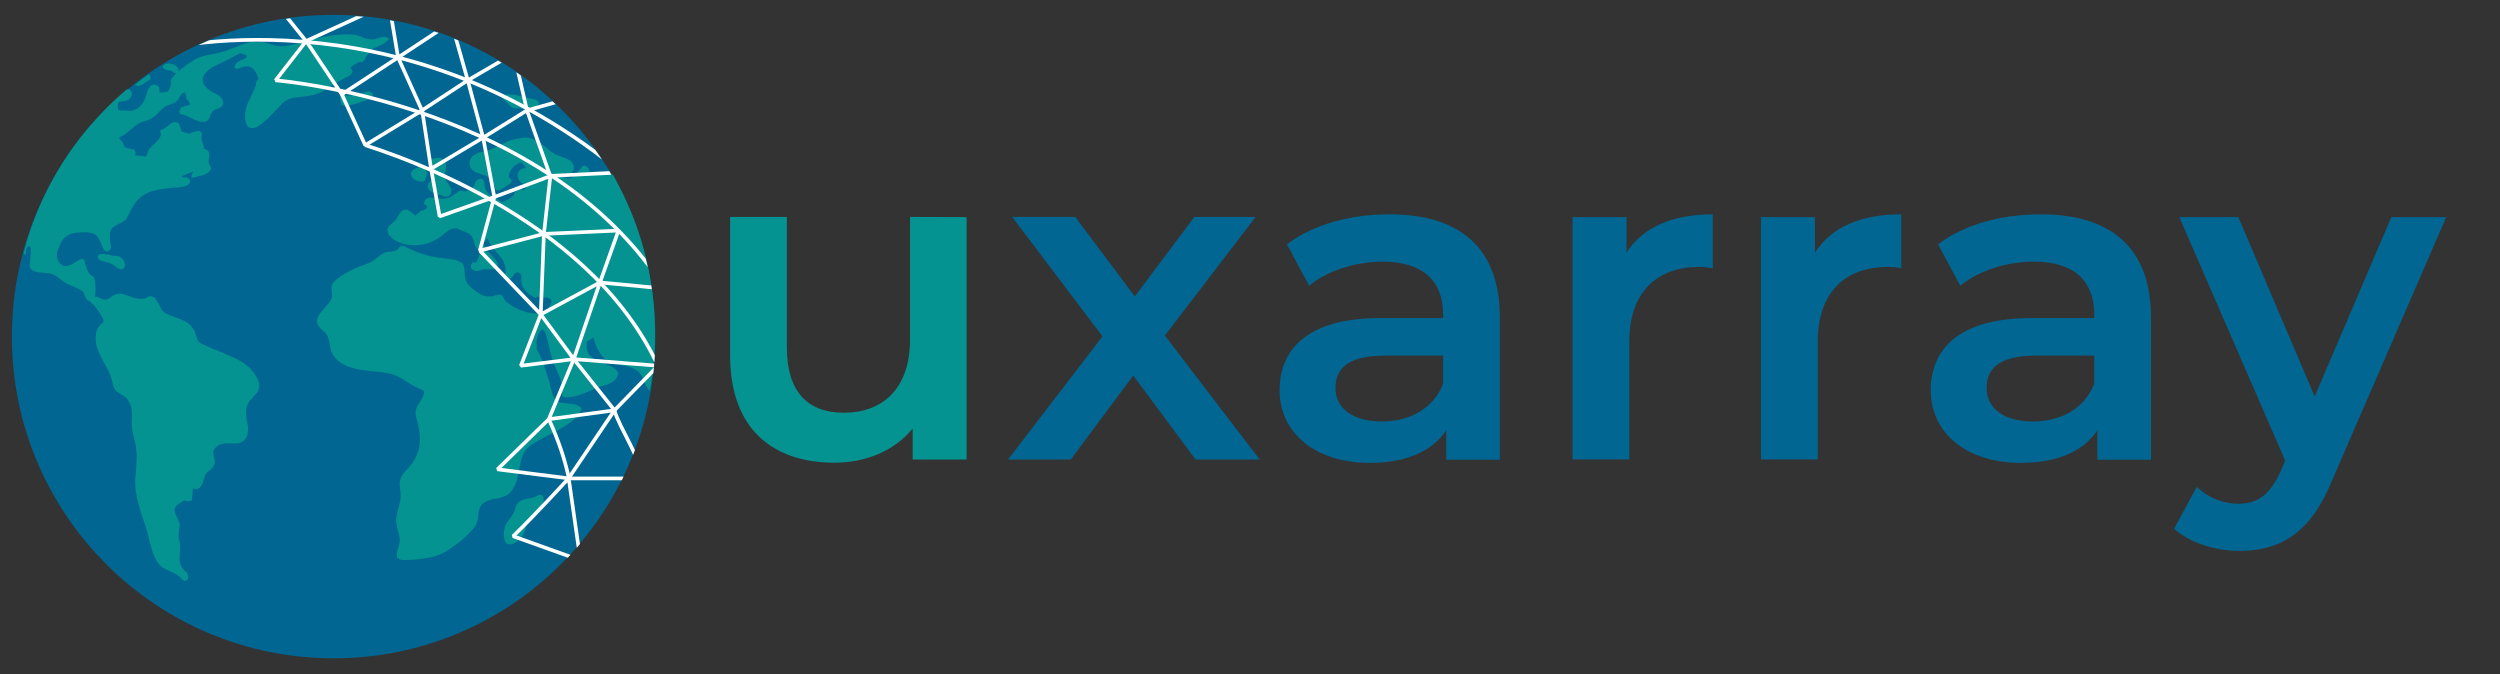 <?xml version="1.0" encoding="utf-8"?>
<!-- Generator: Adobe Illustrator 28.6.0, SVG Export Plug-In . SVG Version: 9.03 Build 54939)  -->
<svg version="1.1" id="Layer_1" xmlns="http://www.w3.org/2000/svg" xmlns:xlink="http://www.w3.org/1999/xlink" x="0px" y="0px"
	 viewBox="0 0 1431.3 386" style="enable-background:new 0 0 1431.3 386;" xml:space="preserve">
<rect x="0" y="0" width="1431.3" height="386" fill="#333333" stroke="none"/>
<style type="text/css">
	.st0{fill:#016691;}
	.st1{fill:#049390;}

		.st2{clip-path:url(#SVGID_00000181052237492010938850000009655721070372270984_);fill:none;stroke:#FFFFFF;stroke-width:2.102;stroke-miterlimit:10;}

		.st3{clip-path:url(#SVGID_00000072982164508992520020000004336808060511009710_);fill:none;stroke:#FFFFFF;stroke-width:2.102;stroke-linejoin:bevel;stroke-miterlimit:10;}

		.st4{clip-path:url(#SVGID_00000035490569250351047600000003249467704850289854_);fill:none;stroke:#FFFFFF;stroke-width:2.102;stroke-miterlimit:10;}

		.st5{clip-path:url(#SVGID_00000012459317637018457550000007976546515502772370_);fill:none;stroke:#FFFFFF;stroke-width:2.102;stroke-linejoin:bevel;stroke-miterlimit:10;}

		.st6{clip-path:url(#SVGID_00000005266531192123128140000014039491931983749039_);fill:none;stroke:#FFFFFF;stroke-width:2.102;stroke-linejoin:bevel;stroke-miterlimit:10;}

		.st7{clip-path:url(#SVGID_00000125583737903567506600000004097583863493452961_);fill:none;stroke:#FFFFFF;stroke-width:2.102;stroke-linejoin:bevel;stroke-miterlimit:10;}

		.st8{clip-path:url(#SVGID_00000120544737293784011230000001113490038714038165_);fill:none;stroke:#FFFFFF;stroke-width:2.102;stroke-linejoin:bevel;stroke-miterlimit:10;}

		.st9{clip-path:url(#SVGID_00000001655851825801654690000018391841574175128450_);fill:none;stroke:#FFFFFF;stroke-width:2.102;stroke-linejoin:bevel;stroke-miterlimit:10;}

		.st10{clip-path:url(#SVGID_00000021115921540867199190000010225779486471429535_);fill:none;stroke:#FFFFFF;stroke-width:2.102;stroke-linejoin:bevel;stroke-miterlimit:10;}

		.st11{clip-path:url(#SVGID_00000068636702733882377090000004462429779688290690_);fill:none;stroke:#FFFFFF;stroke-width:2.102;stroke-linejoin:bevel;stroke-miterlimit:10;}

		.st12{clip-path:url(#SVGID_00000089569333384939319460000002184172870824682676_);fill:none;stroke:#FFFFFF;stroke-width:2.102;stroke-linejoin:bevel;stroke-miterlimit:10;}

		.st13{clip-path:url(#SVGID_00000011003972028223997140000002224482132805027484_);fill:none;stroke:#FFFFFF;stroke-width:2.102;stroke-linejoin:bevel;stroke-miterlimit:10;}

		.st14{clip-path:url(#SVGID_00000084511572865556111420000010660278239245957039_);fill:none;stroke:#FFFFFF;stroke-width:2.102;stroke-linejoin:bevel;stroke-miterlimit:10;}
	.st15{fill:none;}
	.st16{fill:#343741;}
</style>
<g>
	<g>
		<g>
			<circle class="st0" cx="191" cy="192.7" r="184.2"/>
			<g>
				<path class="st1" d="M101.9,38.8c-1.7-1.8-4.2-2.8-6.7-2.3c-1.6,0.3-2.9,1.7-1.2,3c1.3,1,3.1,0.4,4.5,1.2
					c0.9,0.5,1.4,1.4,2.6,1.2c1.4-0.3,1.6-1.8,0.8-2.8C102,39,102,38.9,101.9,38.8z"/>
				<path class="st1" d="M245,107.3c0.8,3.2,5.3,3.7,7.8,4.6c1.8,0.7,3.7,1.4,5-0.6c1.9-2.9-1-5.4-2.3-7.7c-2.1-3.7,1.4-7.9-1-11.3
					c-1.7-2.5-4.9-2.2-7.3-1.2h-0.1c0,0-0.1,0-0.1,0.1c0,0-0.1,0-0.1,0.1c-0.1,0.1-0.2,0.1-0.3,0.2c-0.3,0.2-0.5,0.6-0.5,1.1
					c-0.1,0.3-0.2,0.6-0.1,0.9c-0.2,0.5-0.3,1.1-0.4,1.7c-0.1,0.9,0,1.8,0.5,2.7c0.2,0.3,0.5,0.5,0.8,0.7c0.2,0.2,0.4,0.3,0.7,0.5
					c0.1,0.1,0.3,0.2,0.3,0.3c1.3,2-0.7,3.4-2,5.1c0,0-0.1,0.1-0.2,0.1c-0.3,0.3-0.5,0.6-0.6,1C244.9,106.1,244.9,106.6,245,107.3z"
					/>
				<path class="st1" d="M289.4,300.8c-1.1,2.6-1.7,8.2,0.6,10.1c0.1,0.2,0.3,0.4,0.5,0.6c0.3,0.2,0.8,0.1,1.1,0.1
					c0.3,0,0.6,0,0.9,0c2.8-0.4,5.4-2.9,6.8-5.3s1.9-5.3,3.3-7.6c1.7-2.7,4.4-4.6,6.4-7.1c0.3-0.4,0.7-1,1-1.6
					c0.6-0.9,1-1.8,1.2-2.9c0.1-0.5,0.1-1.1,0-1.7c-0.1-1.2-0.6-2.1-2-2.1c0,0-1.1,0.1-1.2,0.2c-0.1,0-0.4,0.2-0.4,0.3
					c-3.5,2.3-8.3,1-11.2,4.3c-1,1.1-1.4,3-1.9,4.5c-0.3,1.2-2.3,3.9-2.7,4.6C290.9,298.3,290,299.4,289.4,300.8z"/>
				<path class="st1" d="M289.7,58.2c1.8,1.9,3.4,4.1,6.3,3.9c3.3-0.2,0.8-0.7,5.8,1.1c1.3,0.5,0.6,1,2.2,0.8c0.4,0,0.7-0.6,1-0.8
					s2.9-2.3,3.2-3.1c0.6-1.1,0.4-1.7-0.6-2.5c-1.1-0.9-3.6-1.1-4.9-1.4c-1.9-0.5-3.7-1-5.6-1.4c-2.8-0.7-5.5-1-8.3-0.5
					c-0.3-0.1-0.7,0-1,0.2h-0.1c-0.1,0-0.2,0.2-0.1,0.3c0,0,0,0,0,0.1C286.9,56.2,289,57.5,289.7,58.2z"/>
				<path class="st1" d="M341,197.2c1.8,4.7,4.3,8.4,9,10.4c4.2,1.7,9,1.5,13.1,3.6c5.5,2.8,4.7,7.2,7.8,11.3
					c0.3,0.4,0.7,0.8,1.1,1.1c3.1-16.7,3.8-33.7,2.1-50.8c-2.3-23.5-9.1-46.1-20.1-67.1c-1-1.9-2-3.7-3-5.6c-1.6-0.4-3.2-1-4.8-1.3
					c-1.2-0.3-2.3-0.3-3.4-0.3c-0.7,0-1.4,0-2,0.1c-0.4,0-0.9,0-1.4,0.1c-3.6,0.1-0.9-0.3-2.7-2.5c-0.7-0.8-1.4-1.6-2.6-1.3
					c-1.1,0.3-0.9,1.1-1.5,1.6c-3.2,2.9-4.5,7.3-9.6,5c-0.7-0.2-1.4-0.4-2.1-0.7c0.9-0.7,1.8-1.3,2.7-2c0.3-0.1,1.7,0.9,2,0.8
					c0.2-0.1,0.3-0.1,0.5-0.2c0.7-0.1,1.3-0.5,1.7-1.2c0.8-0.9,1.1-2,0.5-3.7c-0.5-1.4-1.3-2.2-2.6-3c-2.4-1.5-5.4-1.8-7.9-3.2
					c-2.6-1.4-4.7-3.5-7-5.3c-4.1-3.1-8.6-5.4-13.7-3.7c-0.7,0.1-1.3,0.2-2,0.3c-2.2,0.4-4.4,1.1-6.4,2.3c-3.9,1.8-7.6,4.1-12,4.9
					c-0.7,0.1-1.4,0.3-2.1,0.5c-0.9,0.2-1.7,0.6-2.5,1.1c-2.2,1.2-3.8,3.2-3.1,6.3c0.4,1.8,1.5,2.9,3.2,3.8c4.4,2.2,8,1.1,10.4,6.8
					c0.1,0.2,0.2,0.4,0.3,0.6c0.2,1.5,0.5,2.9,1.9,3.1h0.1c0.7,0.1,1.7-0.4,3.6-1.6c1-0.7,4.3-2.2,4.4-3.8c0-0.7-0.2-1-0.6-1.3
					c-0.2-0.3-0.5-0.5-0.8-0.7c0-0.1-0.1-0.2-0.1-0.3c-0.3-2,1.5-5.2,3.8-6.9c0.8-0.3,1.6-0.7,2.3-1.1c0.2,0,0.4-0.1,0.5-0.1
					c0.2-0.1,0.5-0.3,0.7-0.4c0.8,1.2,1.7,2.3,2.5,3.5c0,0-1.3,0-1.4,0c-0.4,0.3-1.3,0.4-1.8,0.8c-1.6,1.3-1.9,2.7-1.5,4.2
					c0.1,1,0.5,2,1.3,2.7c0.1,0.2,0.2,0.3,0.3,0.5c0.6,0.8,6.5,0.8,1.6,4.2c-0.1,0.1-2.4-0.5-2.7-0.4c-1.2,0.3-1.5,0.7-2.2,1.6
					c-0.4,0.5-0.4,1.5-0.8,2c-0.6,0.8-5.2,3.9-6.6,3.7c-0.3,0-0.5-0.2-0.8-0.3c-0.6-0.4-1.1-0.8-1.7-1.2c-0.7-0.6-1.4-1.1-2-1.4
					c-2.5-1.2-2.7-0.6-4.5-3.6c-1.8-3.1-0.4-3-1.3-5.3c-0.9-2.1-2.8-1.8-4.3-0.4c-1.2,1.1-1.1,2.5-2,3.8c-1.3,1.8-2.6,2-5.1,2.4
					c-0.3,0-1.6-0.6-1.8-0.5c-2.6,0.8-4.4,3.2-7,4.1c-3.5,1.2-5.9,0.2-9.3,0.1c-0.5,0-1.5-0.3-2-0.1c-1.2,0.4-2.5,0.9-2.6,2.5v0.1
					v0.1v0.1c-1,0.5-0.3,0.9,0.7,1.2l0,0c0,0,0,0,0,0.1l0.1,0.1l0.1,0.1c1.5,1.2,0.5,2.3-2.9,3.2c-2.2,1.7-3.1,2.6-3.4,2.9l-0.1-0.1
					c0-0.3-0.1-0.9-1.1-1.3c-1.5-0.6-2.1-2.2-3.9-2.2c-1.6,0-2.6,0.8-3.5,2c-1.3,1.7-1.5,2.9-3.1,4.7c0.4-0.4-3.1,2.6-3.3,2.9
					s-0.3,0.5-0.4,0.8c-0.3,0.5-0.4,1.1-0.3,1.7c0.1,2.9,3.3,5.1,6.2,6.4c5.4,2.4,11.6,2.4,17.2,0.6c2.8-0.9,5.4-2.4,7.7-4.2
					c2.2-1.8,4.5-4.1,7.7-4.2c0.2,0,0.5,0,0.9,0.1c0.1,0,0.2,0.1,0.4,0.1c2,0.9,4,1.7,6,2.6c0.4,0.3,0.8,0.5,1,0.7
					c2.7,2.1,1.9,5.1,3.7,7.6c0.4,0.6,1.6,1.3,1.9,1.9c0.5,1-1,5.5-2.3,6.6c-0.2,0.2-1.4-0.5-1.6-0.2c-0.1,0.1-0.2,0.3-0.3,0.4
					c-0.4,0.3-0.7,0.8-0.7,1.4c-0.3,0.9-0.1,1.9,1.1,2.7c1.9,1.3,4.1,0,5.9-0.4c1.5-0.3,6.5,0.6,7.7-1.1c0.6-0.9,0.6-0.8,0.5-2.2
					c-0.1-1.1-1.1-2.1-1.7-2.9c-1.9-2.3-3.8-3.2-5.3-6.2c-0.4-0.9-0.9-1.8-1.3-2.7c0.9-0.9,1.8-1.7,2.7-2.6c0.1,0,0.4,1.6,0.5,1.6
					c0.3,0.3,0.6,1.2,0.8,1.6c3.6,6,8.8,7.7,8.9,15.8c0,0.2,0,0.4,0,0.6c-0.1,0.1-0.1,0.3-0.2,0.4c-0.1,0.1-0.1,0.1,0,0.1
					c-0.1,0.4-0.2,0.7-0.2,1.1c0,0.3,0.1,0.6,0.3,0.8c0.2,0.9,0.8,1.4,2.6,1c0.8-0.2,1.2-0.6,1.5-1.1c0.4-0.4,0.7-0.9,0.9-1.5
					c0.1-0.1,0.2-0.2,0.2-0.3c1.2-1,3.3-0.8,3.9,1.2c0,0.2,0,0.5,0.1,0.7c0,0.1,0,0.2,0,0.3c-0.1,0.5-0.2,1.1-0.2,1.6
					c0,0.3,0,0.5,0.1,0.7c0,0.5,0,1.1,0.2,1.6c1,3.1,3.9,5.9,6.8,7.3c0.1,0,0.1,0,0.2,0.1c0.3,0.1,0.6,0.3,0.8,0.4
					c0.3,0.1,0.9-0.6,1.2-0.6c6.9,0.9,6.3-0.1,8.1,2.4c-0.5,2.2-1.6,4.1-3.3,5.8c-0.9,0.8-2,1.4-3,1.9c-2.8-0.7-6-0.6-8.7-1.5
					c-2.8-0.9-5.5-2-8-3.6c-1.1-0.8-2.1-1.6-3.2-2.4c-0.7-1.1-1.4-2.2-2.2-3.3c-1.7-1-1.5-0.6-2.1-0.4c-0.3,0-0.5,0.1-0.8,0.2
					c-0.2,0-0.4,0-0.7,0c-0.6,0.2-1.2,0.4-1.8,0.7c-3.1,0.3-5.9-0.3-8.2-2c-2-1.2-4.1-3-5.6-4.7c-3.1-3.4-1.5-7.8-2.8-10.9
					c-0.1-0.5-0.3-1-0.7-1.4c-0.3-0.3-0.7-0.6-1.2-0.7c-0.3-0.2-0.7-0.4-1.2-0.6c-3.5-1.3-7.7-1.3-11.3-1.9
					c-6.3-1-11.1-2.4-16.8-5.2c-0.4-0.2-0.8-0.4-1.3-0.6c-0.7-0.4-1.4-0.8-2.3-0.9c-0.1,0-0.2,0-0.3,0c-0.9-0.1-1.6,0.2-2,1.4
					c-1,1.6-3.6,1.7-5.8,2c-0.1,0-0.2,0-0.3,0c-0.2,0-0.5,0.1-0.7,0.1c-0.6,0.1-1.1,0.3-1.6,0.5c-2.8,1.3-4.8,3.9-7.6,5.2
					c-1.2,0.6-2.5,1.1-3.7,1.6c-1,0.3-2.1,0.7-3.1,1.1c-1.7,0.6-3.4,1.4-5,2.3c-1.8,0.9-3.6,1.9-5.3,3.1c-1.6,1.2-4.3,2.9-5.2,5
					c-0.7,1.6,0.4,5.1,0,7.1c-1.2,5-10.2,9.6-8.2,15.3c1,2.9,4,3.8,5.6,6.7c0.6,0.9,1,3.2,1.2,3.9c0.3,1.7,0.5,3.5,1.1,5.2
					c1.9,4.7,6.3,7.5,10.9,9c7.5,2.5,15.8,1.9,23.4,3.8c5.1,1.3,8.8,4.9,13.5,7.2c1.7,0.8,3.4,1.6,5.2,2.4c0.5,4-3.7,7.1-4.6,11
					c-0.5,2.1-0.1,3.4,0.5,5.4c2.5,8.6,3,17-2.4,24.8c-1.7,2.5-3.8,4.2-5.3,6.3c-0.6,0.7-1.1,1.5-1.4,2.4c-0.1,0.3-0.2,0.6-0.3,0.9
					c-0.3,0.9-0.4,1.9-0.4,3c0,1.3,0.4,2.7,0.5,4c0.4,3.9-0.4,6.5-1.4,10.1c-0.7,2.9-1.3,4.8-1,7.7c0.3,2.9,1.4,5.7,1.8,8.5
					c0.6,3.8-1.2,5.9-1.5,9.3c-0.1,0.7,0,1.3,0.1,1.7c0,0.1,0.1,0.2,0.1,0.3c0,0.1,0.1,0.1,0.1,0.1c0.1,0.1,0.1,0.2,0.2,0.3
					c0,0.1,0.1,0.1,0.2,0.1c1.4,1.5,4.7,1,7.2,0.9c2.4-0.1,4.7-0.3,7-0.7c3.7-0.4,7.3-1.2,10.7-2.8c2.3-1,4.4-2.4,6.4-3.9
					c3.1-2.1,6.2-4.6,9.2-7.6c1.8-1.8,3.6-3.8,4.6-6.2c1.9-4.8-0.8-9.7,6.4-12.7c0.6-0.2,1.2-0.4,1.8-0.6c2.5-0.5,5.2-0.8,7.5-1.8
					l0,0c1.4-0.6,2.7-1.4,3.9-2.9c3.5-4.2,4.2-10.3,5.2-15.5c1-5.7,2.9-9.2,8.2-12.3c3.8-2.2,7.7-4.2,11.6-6.3
					c4.9-2.7,10.9-5.7,14-10.6c1-1.5,1.3-2,1.2-2.5c0-0.1,0-0.2,0-0.3c-0.1-0.4-0.4-0.6-0.8-0.7c-0.1-0.1-0.2-0.2-0.3-0.3
					c-1.7-1.8-6.3-1.6-9.5-2.1c-0.3-0.1-0.5-0.1-0.8-0.1c-0.5-0.1-1-0.3-1.4-0.5c-4.3-2.2-4.3-7.6-5.6-11.7c-1.8-6-3.8-12.8-7-18.3
					c-0.5-4.1-0.3-10,3.3-11.4c0.1,0,0.1,0,0.2-0.1c0.2,0.2,0.5,0.4,0.7,0.6c-0.4,0.5-0.7,0.9,0.3,0.6c1.8,4.2,2.3,9,3.5,13.3
					c0.4,1.5,0.9,2.9,1.4,4.2c0.5,1.4,1,2.7,1.6,4.1c0.5,1,1,2,1.4,3c0.5,1.2,1,2.5,1.3,3.8c0.8,3,0.7,5.3,0.8,6.9
					c0,0.2,0,0.4,0,0.6c0,0.4,0,0.7,0.1,1.1c0.3,0.6,1,0.7,1.7,0.7c0.9,0.1,2.3,0,4.4-0.4c4.8-0.9,8.8-3.1,13.2-4.9
					c3.9-1.6,8.2-1.7,11.1-5.1c0.6-0.7,1-1.4,1.2-2c0.2-0.4,0.5-0.7,0.4-1.2c0-0.4-0.2-0.7-0.5-1.1c-1.2-2.5-5.9-3.9-8.8-5.1
					c-4.5-1.8-9.2-4.2-8.8-10c0.2-3.4-1.2-0.6,3.8-4.6C340.2,194.6,340.6,195.9,341,197.2z"/>
				<path class="st1" d="M243.3,95.6c-0.1-0.4-0.2-0.6-0.4-0.7c-0.2-0.2-0.4-0.3-0.8,0c0,0,0,0.1-0.1,0.1s-0.1,0-0.2,0
					c-1.7,0.5-3.8,1.2-5.2,2.2c-2.5,1.8-1.1,5,1.4,6c1.1,0.4,3.6,1.2,4.7,0.6c0.4-0.2,0.4-0.5,0.6-0.8c0.5-0.9,0.9-2.2,1.1-3.2
					c0.1-0.5,0.1-0.9-0.1-1.3c-0.2-0.4-0.5-0.8-0.7-1.1c-0.3-0.6-0.2-0.6-0.4-1.6C243.3,95.7,243.3,95.7,243.3,95.6z"/>
				<path class="st1" d="M56.1,147.3c0.2,1.4,1.5,1.8,2.6,2.2c1.7,0.5,3.3,0.7,4.9,1.4c1.5,0.7,2.5,1.8,3.9,2.7
					c2.5,1.5,4.6-0.1,3.9-3c-0.3-1.5-1.5-2.8-2.8-3.6c-0.4-0.2-1-0.3-1.6-0.4c-0.4-0.1-0.8-0.1-1.1-0.1c-0.5,0-0.9,0-1.3-0.1
					c0,0,0,0-0.1,0c-0.4-0.1-1.1-0.2-1.9-0.5c-0.1-0.1-0.2-0.1-0.3-0.2c-0.1-0.2-0.4-0.1-0.4,0.1C59.3,145.3,55.8,144.8,56.1,147.3z
					"/>
				<path class="st1" d="M79.6,49.2c1.2-0.2,2.7-1.5,3.7-2.1c0.8-0.5,2.3-1,2.7-1.9c0.4-0.8,0.1-1.8-0.7-2.3
					c-0.1-0.1-0.2-0.1-0.3-0.2c-2.7,2-5.4,4-8,6.1c0.3,0.1,0.7,0.1,1.2,0.2C79,49.2,78.8,49.3,79.6,49.2z"/>
				<path class="st1" d="M195.4,59.5c0.7,1.2,1.9,1.2,3.1,1c3.6-0.4,7.3-1.8,10.7-3c1.6-0.6,6.3-2.4,3.3-4.6c-1.5-1.1-3.5-0.1-5,0.4
					c-3.9,1.2-7.8,2.1-11.7,0.7c-0.2-0.1-0.3,0.1-0.2,0.3C194,54.8,194.7,58.4,195.4,59.5z"/>
				<path class="st1" d="M222.6,22c-1.9-1.1-2.9-1.1-5.1-0.6c-1.1,0.4-2.2,0.8-3.3,1.2c-2.9,0.1-5.6-0.6-8.1-1.9
					c-1.5-0.4-2.6-0.8-4.3-0.9c-8.5-0.8-18.4,1.7-26.5,3.7c-4.9,1.2-10,3.1-15.2,3c-4-0.1-7.5-2.6-11.5-2.4c-0.5,0-1,0.1-1.6,0.3
					c-1.1-0.7-2.3-0.6-4-0.2c-6.4,1.6-12.3,5-18.9,6.3c-4.9,1-9.8,1.6-14,4.4c-4,2.6-9.8,6.9-12.3,10.8c0,0.1,0,0.1,0,0.2
					c0.3,2.6-0.3,4.8-1.8,6.6c-1.6,0.2-3.2,0.4-4.7,0.6c0.1-0.7-0.2-2.9-0.1-2.7c-0.3-0.9-0.8-1.3-1.8-1.7c-3.9-1.4-5.1,3.7-5.8,6.2
					c-1.4,4.9-4.8,8.6-9.6,8.6c-0.8-0.1-1.6-0.2-2.4-0.2c-0.3-0.1-0.6-0.1-1-0.2c-2.8,0.9-3.8-0.7-2.8-4.7c0.5-0.1,1.1-0.1,1.6-0.2
					c1.2-0.6,2.7-0.2,3.9-1c1.6-1.1,3.1-3.4,1.6-5.3c-0.8-0.9-1.5-0.8-2.4-0.7c-7.8,6.6-15,13.8-21.7,21.7
					C35,91.5,23.2,113,15.9,136.5c-0.9,2.9-1.7,5.7-2.4,8.6c0.3,0.3,0.5,0.5,0.8,0.8c0.1,0.1,0.3,0.1,0.3-0.1c0,0,0-0.2,0.1-0.3
					c0.4-0.6,0.4-1.4,0.2-2.1c0-0.4,0-0.7,0-0.6c2.2-3.7,2.8-1,2.8,1.4c0,1.3-0.3,3.8-0.4,4.7c-0.3,2.1-0.9,4.2,1,5.7
					c2.8,2.1,8.2,1.1,11.3,2.2c3.7,1.4,5.5,3.8,8.7,5.6c2.3,1.3,4.3,1.6,6.7,3c4.4,2.5,2.3,1.8,4,4.8c0.4,0.8,0.8,1.5,1.6,1.9
					c0.2,0.1,0.4,0.2,0.5,0.2c0.3,0.4,0.9,0.6,1.1,0.9c1.2,2,0.3,0.1,0.6,0.4c0.9,1,7,8.5,6.4,10.4c0,0.2-0.1,0.3-0.2,0.5
					c-0.3,0.3-0.6,0.5-0.9,0.8c-0.3,0.3-0.6,0.6-0.9,1c-0.4,0.3-0.7,0.7-0.9,1c-0.8,1.3-1.2,2.7-1.4,4.2c-1.3,9,5.6,16,8.5,23.9
					c1.1,3,0.9,6.2,3.2,8.5c1.8,1.8,4.6,2.4,6.2,4.5c3,3.9,2.9,8,2.7,12.6c-0.2,4.3,0.8,8.2,1.8,12.3c1.7,7,0.7,13.1,0.2,20.1
					c-0.8,10,3.1,19.4,6.1,28.8c2.1,6.6,3.4,18.2,9.3,22.6c1.3,1,2.7,1.4,4.2,2.1c2.6,1.2,2.9,1.2,6.2,3.6c0.1,0.1,0.9,1.3,1,1.3
					c1.3,0.4,1.3,1.3,2.6,0.4c1.1-0.8,0.9-2.6,0.5-3.6s-1.7-1.6-2.3-2.4c-2.7-3.3-2.5-5.9-2.1-9.9c0.1-1.2,0.1-2.2,0.1-3.1
					c0-1.3-0.1-2.6-0.5-3.8c-0.1-0.3-0.1-0.6-0.2-0.9c-0.4-2.2,0-4.2,0.2-6.3c0.3-0.6,0.4-1.3,0.3-1.9c-0.1-0.3-0.2-0.6-0.3-0.9
					c0-0.2,0-0.3-0.1-0.5c-0.5-2.5-3.9-5.7-1.9-8.8c0.7-1.1,3.8-3.4,5.4-3.6c0.4-0.1,1,0.6,1.4,0.5c0.2-0.1,0.4-0.1,0.6-0.1
					s0.3,0,0.5,0c0.4,0,0.7,0,1.3-0.6c0.2-0.2,0.2-1.7,0.2-1.9c0.1-0.8,0.3-1.6,0.4-2.4c-0.4-2.3,0.2-2.9,1.6-1.8h0.1
					c0.1-0.1,0.2-0.1,0.3-0.2c1,0.1,1.8-0.6,2.4-1.4c0.2-0.2,0.4-0.5,0.7-0.9c1.2-1.9,1.2-4.8,2.7-6.8c0.6-0.8,1.8-1.5,2.5-2.2
					c0.8-0.8,1.6-1.7,2-2.8c0.2-0.7,0.3-1.3,0.2-2c0-0.2,0-0.4-0.1-0.6c-0.3-2.1-1.3-4.2-0.1-6.1c3-4.5,8.2-3.1,12.5-3.4
					c0.4,0,0.8,0,1.1,0c0.8-0.1,1.5-0.4,2.2-0.8c1.3-0.7,2.4-1.9,3.1-3.9c0-0.1,0.1-0.2,0.1-0.4c0.1-0.6,0.4-2.9,0.3-4.2
					c-0.1-1.3-0.8-3.7-0.9-5.2c0-0.2,0-0.4-0.1-0.6c-0.2-3.4-0.3-6,1.7-8.8c1.1-1.5,2.3-2.5,3.4-3.9c0.7-0.9,1.5-1.6,1.9-2.7
					c2.1-5.5-4.3-12.6-8.5-15.4c-4.4-2.9-9.6-4.8-14.3-6.9c-0.8-0.3-1.9-0.8-3.2-1.2c-2.3-1-4.5-2.1-6.8-3.1
					c-0.2-0.1-0.4-0.2-0.6-0.3c-0.2-0.2-0.4-0.3-0.6-0.5c-1.6-1.8-1.7-4.5-2.7-6.5c-1.5-3-3.9-4.8-6.9-6.2c-1.6-0.7-3.2-1.2-4.8-1.8
					c-1.7-0.6-3.5-1.3-5-2.2c-3-1.9-2.9-4.4-4.9-7.1c-0.1-0.2-0.2-0.3-0.3-0.5c-0.2-0.5-0.5-0.9-0.9-1.3c-0.1-0.1-0.2-0.1-0.3-0.2
					c0,0,0,0-0.1,0S88,170,87.9,170c-0.3-0.2-0.8-0.3-1.4-0.4c-1.4-0.2-2.4,1-3.6,1.3c-4.5,0.8-8.1-1.1-12-2.4
					c-2.2-0.7-3.6-0.4-5.6,0.4c-2.2,1-3.3,3.6-7,2.3c-0.3-0.1-0.5-0.2-0.7-0.3c-0.6-0.4-1.3-0.8-2-0.9h-0.1h-0.1
					c-0.3,0-0.6-0.1-1.1,0c0.7-2.8,0.3-8,0-9.5c-0.1-0.6-0.2-1-0.4-1.3c-0.1-0.4-0.3-0.7-0.6-1c-0.4-0.3-0.8-0.5-1.3-0.6
					c-0.1-0.1-0.2-0.2-0.2-0.2c-2-2.1-2.3-4.3-3.1-6.5c-0.2-0.7,0-1.8-0.8-2.3c-1-0.6-1.1-0.5-1.6-0.2c-0.1,0-0.2,0.1-0.2,0.1
					c-0.2,0.1-0.4,0.1-0.6,0.2c0.1,0-2.6,1.5-5,3c-1.8,0.6-3.8,0.9-4.8,0.2c-4.7-3.2-3.3-8.1-1.2-12.2c3-6,7.2-6.7,13.2-6.7
					c6.4,0,8.1,0.9,10.6,7.3c0.1,0.3,0.2,0.6,0.4,0.9c0.1,0.6,0.4,1.1,0.7,1.6c0.1,0.2,0.3,0.3,0.5,0.4c0.8,0.9,1.8,1.2,3.1-0.2
					c1.1-1.1,0-4.4-0.1-5.9c0-1.4-0.2-4.1,0.5-5.4c1.4-2.4,5.1-3.5,7-4.9c0.2-0.1,0.3-0.2,0.4-0.3c0.3-0.1,0.6-0.3,0.9-0.5
					c0.7-0.5,1.1-1.4,1.4-2.2c0.9-1.5,1.5-3.3,2.9-5.5c5.2-8.7,12.2-9.5,21.3-10.7c2.4-0.3,9.9,0,11.2-2.7c0.6-1.2,0.4-1.7,0-2.1
					c-0.3-0.4-0.7-0.7-1.1-0.9c-0.1-0.1-0.2-0.1-0.3-0.2c-0.9-0.7-0.8,0.2-1.7-0.2c-3.1,0.1-1.3-1,5.4-3.3c-0.3,0.4-0.6,0.8-0.8,1.2
					c0,0.1,0,0.2,0,0.3c-0.2,0.3-0.3,0.7-0.4,1c-0.1,0.2-0.1,0.4,0.1,1c0,0.1,0.1,0.2,0.2,0.1c2.7-0.8,8-1.3,10-3.7
					c0.9-1,1-1.6,0.8-2.1c0-0.2-0.1-0.5-0.2-0.8c-0.2-0.4-0.5-0.7-0.8-1c0-0.1-0.1-0.3-0.1-0.4c-0.6-2.3,1.1-5.4-0.4-7.4
					c-0.5-0.7-1.8-0.7-2.3-1.3c-0.1-0.1-1.4-4.9-1.6-5.9c-0.1-0.6,0.2-1.6,0.3-2.3c0-0.2-0.1-0.5-0.2-0.7l-0.1-0.1
					c-0.2-0.5-0.6-0.8-1.6-1.1c-1.2-0.3-2,0.5-3,0.6c-2.8,0.5-0.5,1.6-4.5,0.4c-4.6-1.4-1.3-0.4-2.8-2.7c-0.1-0.2-0.2-0.4-0.3-0.6
					c-0.1-0.4-0.2-0.8-0.4-1.2c-0.2-0.7-0.6-1.3-2-1.6c-3.4-0.6-5.7,4.5-9.1,4.6c-0.2,0-0.3,0.2-0.2,0.3c2.1,2.6-0.9,5.6-3.5,8.1
					c-0.7,0.5-1.3,1.1-1.8,1.7C86,84.7,86,84.7,86,84.8c-0.4,0.5-0.8,0.9-1,1.3c0.1-0.1-1.4,3.6-1.3,3.5c-2.1-0.2-4.3-0.5-6.4-0.7
					c0.2-0.5,0.3-1,0.4-1.5c-0.1-0.1-0.2-0.3-0.3-0.6v-0.1c-0.1-0.3-0.2-0.6-0.3-0.7c-0.7-0.9-2.3-0.5-3.2-1
					c-2.1-0.1-3.3-1.4-3.7-3.8c-1.2-0.8-1.8-1.7-2-2.6c4.9-1.5,8-6.9,12.9-8.7c2-0.7,4.2-1.2,6-2.3c2.5-1.5,4-3.9,6.3-5.7
					c2.6-2,4.9-2.1,7.5-3.7c0.4-0.3,1-1.2,1.3-1.6c0.4-0.7,0.8-1.4,1.1-1.9l0.2-0.3l0.2-0.3c0.2-0.2,0.3-0.3,0.5-0.5
					c0.3-0.3,0.7-0.5,1.1-0.7c0.8,0,1.3,1.2,1.5,3.7c2.1,2.3,2.5,3.5,1.2,3.6c-0.1,0.1-0.2,0.2-0.3,0.2c-1,0.1-2,0.2-2.9,0.7
					l-0.1,0.1c-0.5,0.2-1,0.4-1.3,0.9c-1,1.5-0.7,1.6-0.4,3.2c0,0.1,0.1,0.2,0.2,0.1c3.9-0.4,11.9,7.3,16,3.2
					c0.3-0.3,0.5-0.8,0.8-1.1c0.2-0.6,0.3-1.1,0.4-1.7c1.2-2.3,2.7-3.5,4.7-3.7c0.2-0.1,0.3-0.2,0.4-0.3c0.3-0.1,0.5-0.2,0.8-0.3
					c0.2-0.1,0.4-0.3,0.6-0.5c0.3-0.3,0.5-0.6,0.7-1.3c0.4-1.4-0.2-2.8-1.1-3.9c-1.3-1.7-3.8-2.3-5.5-3.4c-5.7-3.6-7.6-8.8,0.6-13.9
					c0.3-0.2,0.6-0.3,0.9-0.5c1.2-0.5,2.4-1.1,3.6-1.7c3.8-1.9,7.5-3.8,11.3-5.8c2.2,0.4,3.5,0.9,3.9,1.4c0.4,0.6-0.6,1.4-1.1,1.7
					s-2.3,0.9-2.3,0.9c-0.1,0-0.2,0.1-0.3,0.1c-0.6,0.4-1.3,0.7-1.8,1.2c-1.1,1.1-1.4,1.4-1.6,3c0,0.1,0,0.1,0.1,0.2
					c0.1,0.1,0.2,0.1,0.3,0.1c0.3,0.2,0.6,0.3,1,0.3c1,0,1.6-0.7,3.3-1C143.2,37,146,39,148,45c-0.4,0.5-0.7,0.9-1,1.5
					c0.1-1.8-0.7,2.9-0.5,2.4c-1.2,3.1-2.7,6.1-4.1,9c-0.7,1.4-1.1,2.2-1.5,3.8c-0.5,2.1-0.8,5.1-0.4,7.3c0.7,4,2.7,4.8,5.2,4.1
					c0.8-0.2,1.6-0.5,2.3-1c0.6-0.2,1.2-0.7,1.9-1.2c0,0,0.4-0.3,0.3-0.3c0,0,1.7-1.5,2.1-1.9c4.7-4.1,9.2-9.6,10.6-10.6
					c4-2.8,9.2-2.4,13.9-3.2c3.9-0.7,7-1.8,10.3-4c3.9-2.6,7.3-4.6,11.4-6.8c1.9-1,1.4-0.5,2.7-1.9c1.1-1.3,0.7-1.8,0.1-2.2
					c0-0.1,0-0.2-0.1-0.2c-0.2-0.3-0.5-0.6-0.6-0.9c0.3-0.6,1.5-1.5,4.3-3.1c0.2-0.1,0.3-0.2,0.4-0.2c0.4,0,0.8-0.1,1.1-0.1
					c0.3,0.2,0.3,0.6,1.7-0.5c1.3-1,0.9-1.8,1.8-3c2.7-3.7,3.3-4.1,6.6-5.5c2.5-1.1,4.4-1.9,6-4C222.7,22.2,222.7,22,222.6,22z"/>
			</g>
		</g>
		<g>
			<g>
				<defs>
					<circle id="SVGID_00000039128293159350873920000011775709485707675521_" cx="191" cy="193" r="184.2"/>
				</defs>
				<clipPath id="SVGID_00000126303645585751916930000013602009700922041002_">
					<use xlink:href="#SVGID_00000039128293159350873920000011775709485707675521_"  style="overflow:visible;"/>
				</clipPath>

					<path style="clip-path:url(#SVGID_00000126303645585751916930000013602009700922041002_);fill:none;stroke:#FFFFFF;stroke-width:2.102;stroke-miterlimit:10;" d="
					M93.2,28.1c0,0,147.6-37,278.1,84.4"/>
			</g>
			<g>
				<defs>
					<circle id="SVGID_00000057868119121987135950000016609737922819998100_" cx="191" cy="193" r="184.2"/>
				</defs>
				<clipPath id="SVGID_00000177464016461708439520000004884160853769950627_">
					<use xlink:href="#SVGID_00000057868119121987135950000016609737922819998100_"  style="overflow:visible;"/>
				</clipPath>

					<path style="clip-path:url(#SVGID_00000177464016461708439520000004884160853769950627_);fill:none;stroke:#FFFFFF;stroke-width:2.102;stroke-linejoin:bevel;stroke-miterlimit:10;" d="
					M384.9,172.2C318.8,58.6,157.8,46,157.8,46l17.5-22.5L195.7,54l32.2-21.1l13.7,30.3L267.8,46l8.8,32.8l25.1-15.6l13.3,37.5
					l38.8-1.9"/>
			</g>
			<g>
				<defs>
					<circle id="SVGID_00000085227500844386266140000013348263878257857669_" cx="191" cy="193" r="184.2"/>
				</defs>
				<clipPath id="SVGID_00000134970254756649554730000009184728350445739683_">
					<use xlink:href="#SVGID_00000085227500844386266140000013348263878257857669_"  style="overflow:visible;"/>
				</clipPath>

					<path style="clip-path:url(#SVGID_00000134970254756649554730000009184728350445739683_);fill:none;stroke:#FFFFFF;stroke-width:2.102;stroke-miterlimit:10;" d="
					M209.1,83.1c39.8,12.8,149.6,55.9,175.8,148.4"/>
			</g>
			<g>
				<defs>
					<circle id="SVGID_00000077305882812895764730000000442375089815956138_" cx="191" cy="193" r="184.2"/>
				</defs>
				<clipPath id="SVGID_00000083808114015987695610000016441073652258740924_">
					<use xlink:href="#SVGID_00000077305882812895764730000000442375089815956138_"  style="overflow:visible;"/>
				</clipPath>

					<polyline style="clip-path:url(#SVGID_00000083808114015987695610000016441073652258740924_);fill:none;stroke:#FFFFFF;stroke-width:2.102;stroke-linejoin:bevel;stroke-miterlimit:10;" points="
					157.8,1.8 175.2,23.5 222.7,1.8 227.9,32.9 258.4,12.8 267.8,46 294.2,30.6 301.7,63.2 325.5,56.5 				"/>
			</g>
			<g>
				<defs>
					<circle id="SVGID_00000141425871930498288970000001721691921031152057_" cx="191" cy="193" r="184.2"/>
				</defs>
				<clipPath id="SVGID_00000109023253967944103290000009058656185078704011_">
					<use xlink:href="#SVGID_00000141425871930498288970000001721691921031152057_"  style="overflow:visible;"/>
				</clipPath>

					<polyline style="clip-path:url(#SVGID_00000109023253967944103290000009058656185078704011_);fill:none;stroke:#FFFFFF;stroke-width:2.102;stroke-linejoin:bevel;stroke-miterlimit:10;" points="
					375,164.7 343.5,161.7 354.1,132 311.4,133.9 315.1,100.8 283,112.8 276.6,78.8 246.8,96.6 241.7,63.2 209.1,83.1 195.7,54
					"/>
			</g>
			<g>
				<defs>
					<circle id="SVGID_00000086680637662542815210000002116595253932205499_" cx="191" cy="193" r="184.2"/>
				</defs>
				<clipPath id="SVGID_00000134251115075437252470000006512512668713564825_">
					<use xlink:href="#SVGID_00000086680637662542815210000002116595253932205499_"  style="overflow:visible;"/>
				</clipPath>

					<path style="clip-path:url(#SVGID_00000134251115075437252470000006512512668713564825_);fill:none;stroke:#FFFFFF;stroke-width:2.102;stroke-linejoin:bevel;stroke-miterlimit:10;" d="
					M274.7,143.5"/>
			</g>
			<g>
				<defs>
					<circle id="SVGID_00000007390252797911280640000005047361170513665165_" cx="191" cy="193" r="184.2"/>
				</defs>
				<clipPath id="SVGID_00000143587269850477987850000003332678849784147847_">
					<use xlink:href="#SVGID_00000007390252797911280640000005047361170513665165_"  style="overflow:visible;"/>
				</clipPath>

					<path style="clip-path:url(#SVGID_00000143587269850477987850000003332678849784147847_);fill:none;stroke:#FFFFFF;stroke-width:2.102;stroke-linejoin:bevel;stroke-miterlimit:10;" d="
					M351.8,234.9l-26.3,39H367C368.9,265.7,354,244,351.8,234.9"/>
			</g>
			<g>
				<defs>
					<circle id="SVGID_00000115479825012097860370000004822291898249825171_" cx="191" cy="193" r="184.2"/>
				</defs>
				<clipPath id="SVGID_00000106133476169926945800000018224267130108832659_">
					<use xlink:href="#SVGID_00000115479825012097860370000004822291898249825171_"  style="overflow:visible;"/>
				</clipPath>

					<path style="clip-path:url(#SVGID_00000106133476169926945800000018224267130108832659_);fill:none;stroke:#FFFFFF;stroke-width:2.102;stroke-linejoin:bevel;stroke-miterlimit:10;" d="
					M274.7,143.5"/>
			</g>
			<g>
				<defs>
					<circle id="SVGID_00000080908189849498080030000007505141890323336872_" cx="191" cy="193" r="184.2"/>
				</defs>
				<clipPath id="SVGID_00000125596008898642265860000017323212895355303332_">
					<use xlink:href="#SVGID_00000080908189849498080030000007505141890323336872_"  style="overflow:visible;"/>
				</clipPath>

					<path style="clip-path:url(#SVGID_00000125596008898642265860000017323212895355303332_);fill:none;stroke:#FFFFFF;stroke-width:2.102;stroke-linejoin:bevel;stroke-miterlimit:10;" d="
					M314.2,240c5.8,12.5,9.4,23.9,11.5,33.9l-40.9-5.2L314.2,240"/>
			</g>
			<g>
				<defs>
					<circle id="SVGID_00000036940181465713317540000000572714539698862513_" cx="191" cy="193" r="184.2"/>
				</defs>
				<clipPath id="SVGID_00000038415081008264403180000016132469023675721868_">
					<use xlink:href="#SVGID_00000036940181465713317540000000572714539698862513_"  style="overflow:visible;"/>
				</clipPath>

					<path style="clip-path:url(#SVGID_00000038415081008264403180000016132469023675721868_);fill:none;stroke:#FFFFFF;stroke-width:2.102;stroke-linejoin:bevel;stroke-miterlimit:10;" d="
					M298.2,209.4"/>
			</g>
			<g>
				<defs>
					<circle id="SVGID_00000155112817930919649060000006766385644522627251_" cx="191" cy="193" r="184.2"/>
				</defs>
				<clipPath id="SVGID_00000051361902678115907990000013402962452583946905_">
					<use xlink:href="#SVGID_00000155112817930919649060000006766385644522627251_"  style="overflow:visible;"/>
				</clipPath>

					<polyline style="clip-path:url(#SVGID_00000051361902678115907990000013402962452583946905_);fill:none;stroke:#FFFFFF;stroke-width:2.102;stroke-linejoin:bevel;stroke-miterlimit:10;" points="
					274.7,143.5 309.6,180 298.2,209.4 328.5,205.6 314.2,240 351.8,234.9 376.7,209.4 328.5,205.6 343.5,161.7 309.6,180
					311.4,133.9 274.7,143.5 283,112.8 251.7,123.9 246.8,96.6 				"/>
			</g>
			<g>
				<defs>
					<circle id="SVGID_00000086689166955385652310000001598823739939876505_" cx="191" cy="193" r="184.2"/>
				</defs>
				<clipPath id="SVGID_00000183214853635572232180000009815242302493429384_">
					<use xlink:href="#SVGID_00000086689166955385652310000001598823739939876505_"  style="overflow:visible;"/>
				</clipPath>

					<path style="clip-path:url(#SVGID_00000183214853635572232180000009815242302493429384_);fill:none;stroke:#FFFFFF;stroke-width:2.102;stroke-linejoin:bevel;stroke-miterlimit:10;" d="
					M332.3,320.8l-6.7-47c0,0-19.1,20.9-31.8,33.2L332.3,320.8z"/>
			</g>
			<g>
				<defs>
					<circle id="SVGID_00000176019100656253284400000015658947293943546788_" cx="191" cy="193" r="184.2"/>
				</defs>
				<clipPath id="SVGID_00000018234737944891056660000003676510673899820458_">
					<use xlink:href="#SVGID_00000176019100656253284400000015658947293943546788_"  style="overflow:visible;"/>
				</clipPath>

					<polyline style="clip-path:url(#SVGID_00000018234737944891056660000003676510673899820458_);fill:none;stroke:#FFFFFF;stroke-width:2.102;stroke-linejoin:bevel;stroke-miterlimit:10;" points="
					309.6,180 328.5,205.6 351.8,234.9 				"/>
			</g>
			<g>
				<circle id="SVGID_1_" class="st15" cx="191" cy="193" r="184.2"/>
			</g>
		</g>
	</g>
</g>
<g>
	<path class="st16" d="M1222.9,720.2"/>
</g>
<path class="st16" d="M-13,12.2"/>
<g>
	<path class="st1" d="M553.4,124.3v138.8h-30.9v-17.7c-10.4,12.7-26.8,19.5-44.7,19.5c-35.6,0-59.8-19.5-59.8-61.4v-79.3h32.5v74.9
		c0,25.2,12,37.2,32.5,37.2c22.6,0,38-14,38-41.9v-70.2L553.4,124.3L553.4,124.3z"/>
	<path class="st0" d="M684.5,263.1L648.8,215L613,263.1h-35.9l54.1-70.5l-51.7-68.4h36.1l34.1,45.5l34.1-45.5h35.1l-52,67.9l54.3,71
		H684.5z"/>
	<path class="st0" d="M858.7,181.8v81.4H828v-16.9c-7.8,12-22.9,18.7-43.7,18.7c-31.7,0-51.7-17.4-51.7-41.6
		c0-23.1,15.6-41.3,57.7-41.3h35.9V180c0-19-11.4-30.2-34.6-30.2c-15.6,0-31.7,5.2-42.1,13.8l-12.7-23.7
		c14.8-11.4,36.4-17.2,58.8-17.2C835.5,122.7,858.7,141.7,858.7,181.8z M826.2,219.7v-16.1h-33.5c-22.1,0-28.1,8.3-28.1,18.5
		c0,11.7,9.9,19.2,26.5,19.2C806.9,241.3,820.7,234,826.2,219.7z"/>
	<path class="st0" d="M980.6,122.7v30.9c-2.9-0.5-5.2-0.8-7.5-0.8c-24.7,0-40.3,14.6-40.3,42.9V263h-32.5V124.3h30.9v20.3
		C940.6,130,957.5,122.7,980.6,122.7z"/>
	<path class="st0" d="M1088.5,122.7v30.9c-2.9-0.5-5.2-0.8-7.5-0.8c-24.7,0-40.3,14.6-40.3,42.9V263h-32.5V124.3h30.9v20.3
		C1048.5,130,1065.4,122.7,1088.5,122.7z"/>
	<path class="st0" d="M1231.5,181.8v81.4h-30.7v-16.9c-7.8,12-22.9,18.7-43.7,18.7c-31.7,0-51.7-17.4-51.7-41.6
		c0-23.1,15.6-41.3,57.7-41.3h35.9V180c0-19-11.4-30.2-34.6-30.2c-15.6,0-31.7,5.2-42.1,13.8l-12.7-23.7
		c14.8-11.4,36.4-17.2,58.8-17.2C1208.4,122.7,1231.5,141.7,1231.5,181.8z M1199,219.7v-16.1h-33.5c-22.1,0-28.1,8.3-28.1,18.5
		c0,11.7,9.9,19.2,26.5,19.2C1179.8,241.3,1193.5,234,1199,219.7z"/>
	<path class="st0" d="M1400.5,124.3l-65,150c-12.7,31.5-30.4,41.1-53.6,41.1c-13.8,0-28.3-4.7-37.2-12.7l13-23.9
		c6.2,6,15.1,9.6,23.9,9.6c11.4,0,18.2-5.5,24.4-19.2l2.3-5.5l-60.6-139.4h33.8l43.7,102.7l43.9-102.7L1400.5,124.3L1400.5,124.3z"
		/>
</g>
</svg>
